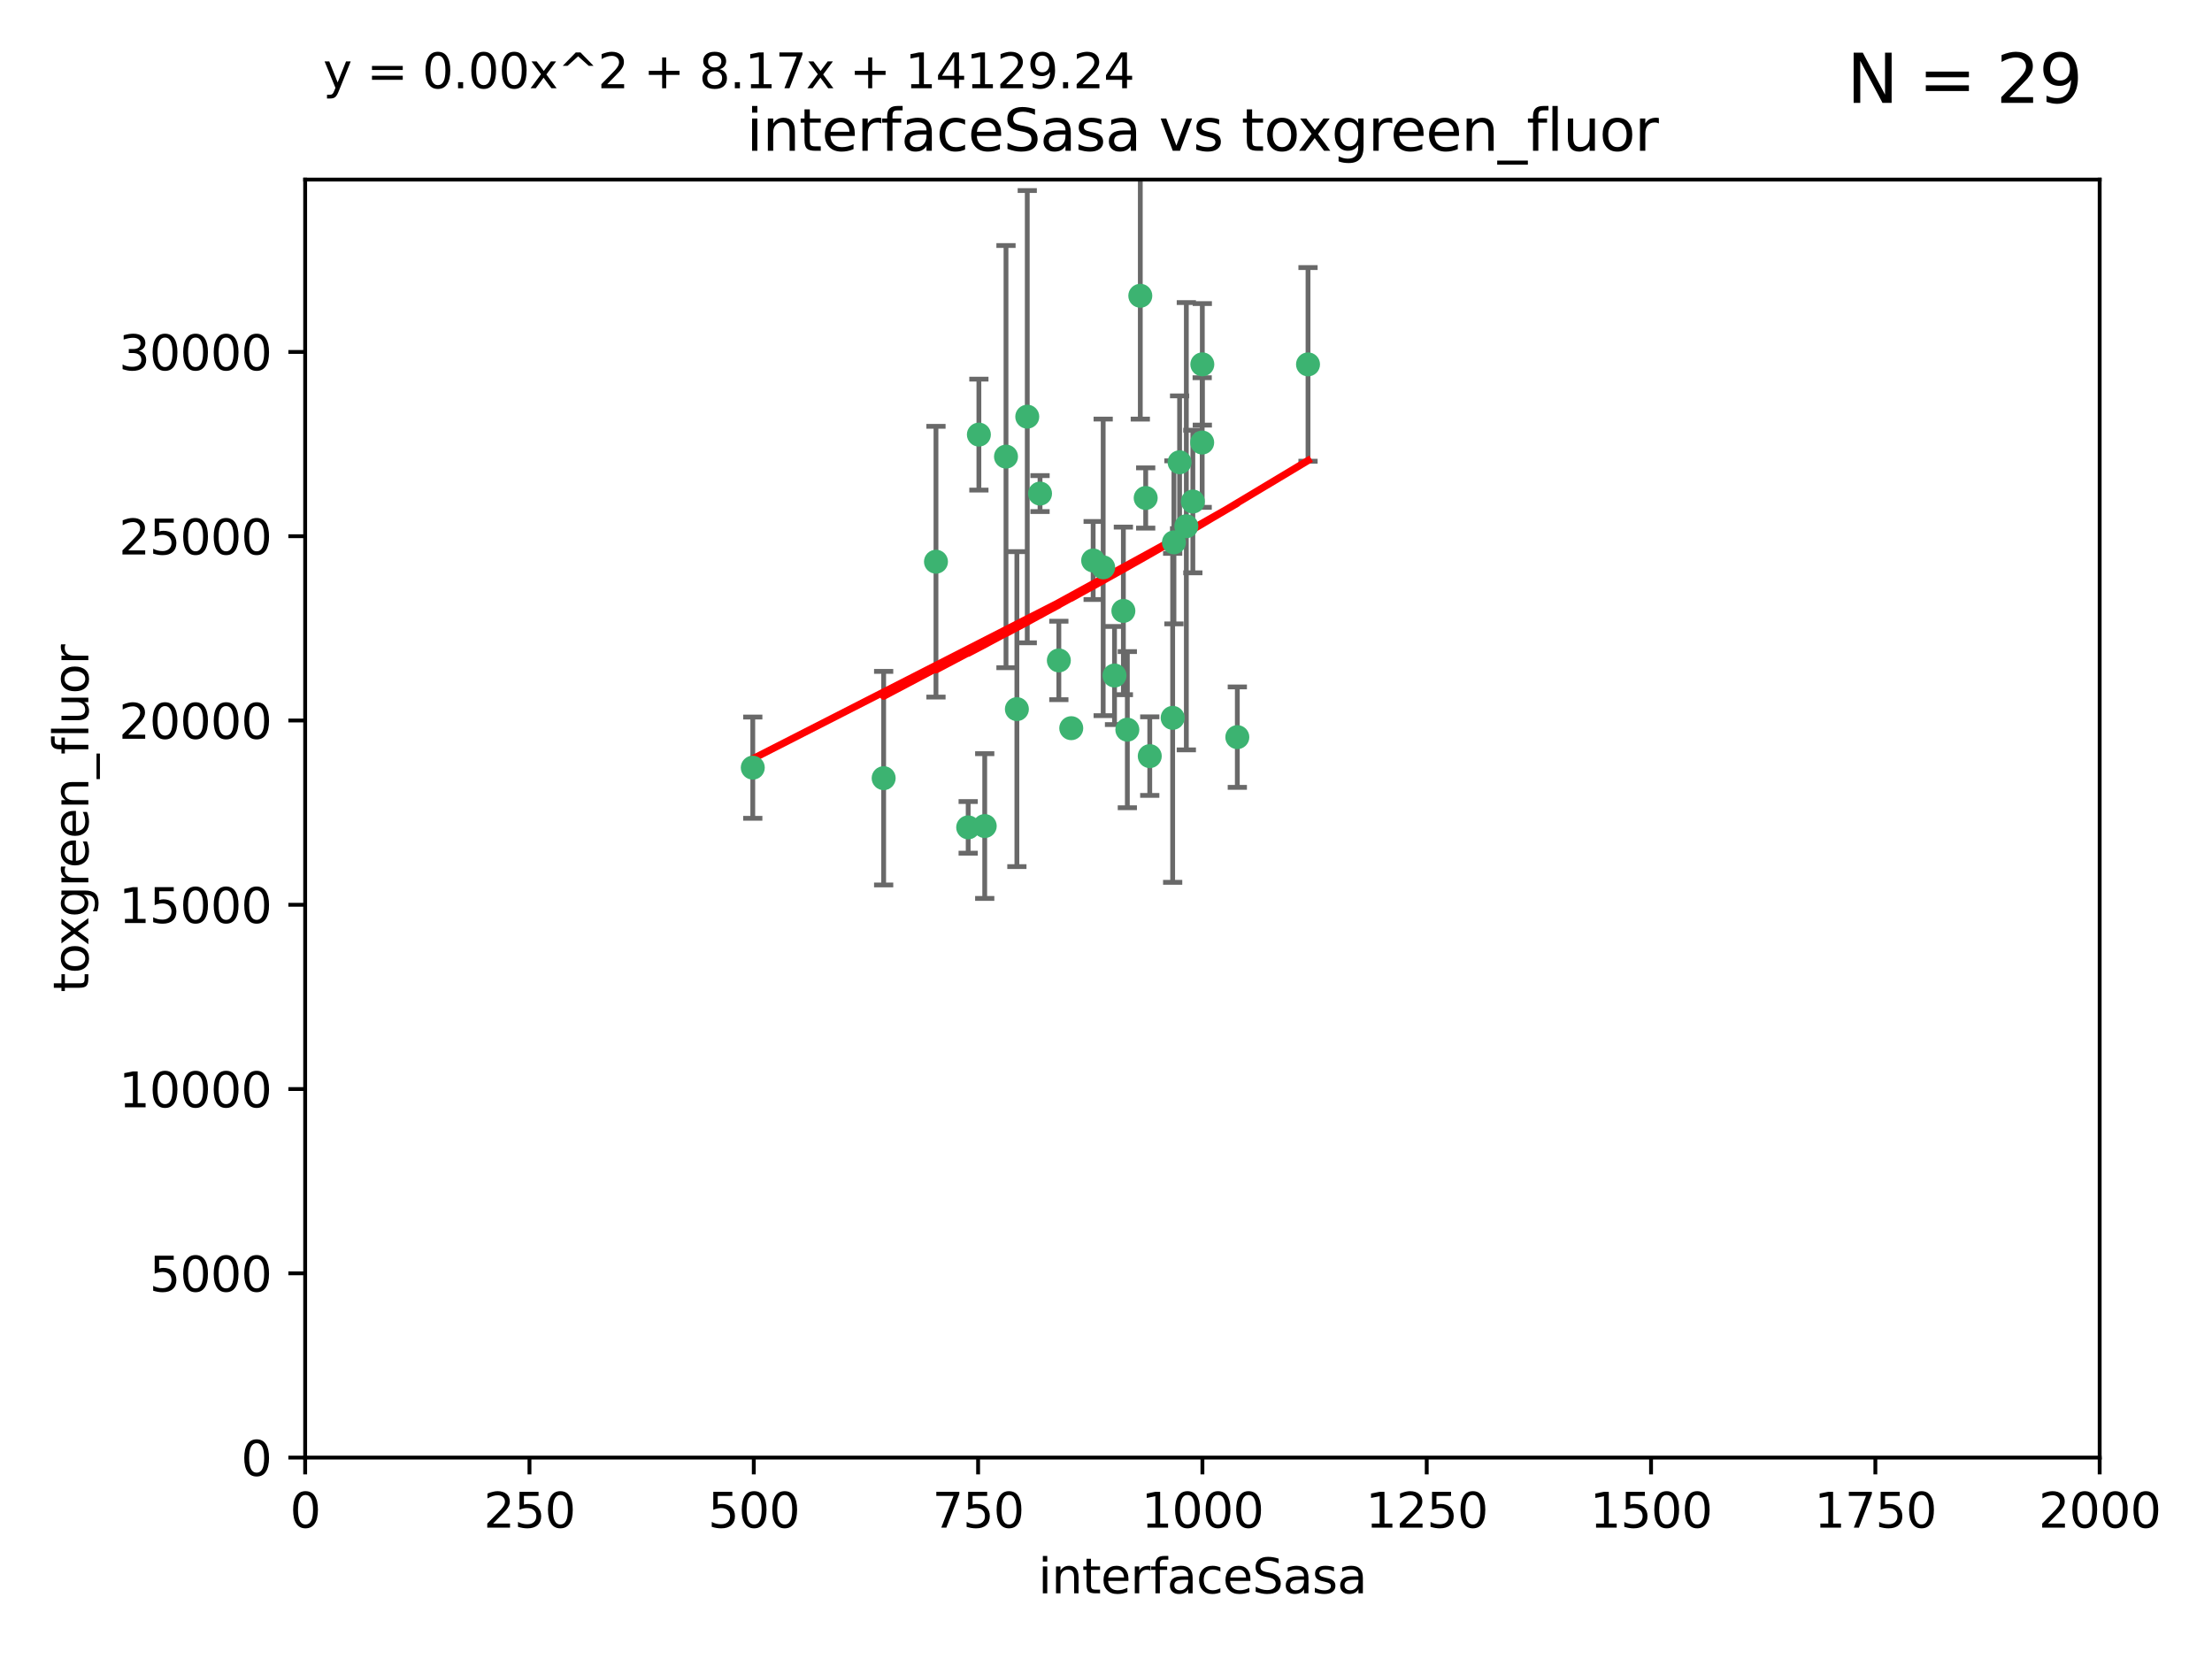 <?xml version="1.0" encoding="utf-8" standalone="no"?>
<!DOCTYPE svg PUBLIC "-//W3C//DTD SVG 1.1//EN"
  "http://www.w3.org/Graphics/SVG/1.1/DTD/svg11.dtd">
<svg xmlns:xlink="http://www.w3.org/1999/xlink" width="460.8pt" height="345.6pt" viewBox="0 0 460.8 345.6" xmlns="http://www.w3.org/2000/svg" version="1.1">
 <defs>
  <style type="text/css">*{stroke-linejoin: round; stroke-linecap: butt}</style>
 </defs>
 <g id="figure_1">
  <g id="patch_1">
   <path d="M 0 345.6 
L 460.8 345.6 
L 460.8 0 
L 0 0 
z
" style="fill: #ffffff"/>
  </g>
  <g id="axes_1">
   <g id="patch_2">
    <path d="M 63.571 303.64 
L 437.4 303.64 
L 437.4 37.411 
L 63.571 37.411 
z
" style="fill: #ffffff"/>
   </g>
   <g id="PathCollection_1">
    <defs>
     <path id="m29cfb5aaf7" d="M 0 1.118 
C 0.297 1.118 0.581 1 0.791 0.791 
C 1 0.581 1.118 0.297 1.118 0 
C 1.118 -0.297 1 -0.581 0.791 -0.791 
C 0.581 -1 0.297 -1.118 0 -1.118 
C -0.297 -1.118 -0.581 -1 -0.791 -0.791 
C -1 -0.581 -1.118 -0.297 -1.118 0 
C -1.118 0.297 -1 0.581 -0.791 0.791 
C -0.581 1 -0.297 1.118 0 1.118 
z
" style="stroke: #3cb371"/>
    </defs>
    <g clip-path="url(#pac69f9736c)">
     <use xlink:href="#m29cfb5aaf7" x="272.484" y="75.908" style="fill: #3cb371; stroke: #3cb371"/>
     <use xlink:href="#m29cfb5aaf7" x="250.437" y="92.187" style="fill: #3cb371; stroke: #3cb371"/>
     <use xlink:href="#m29cfb5aaf7" x="247.136" y="109.622" style="fill: #3cb371; stroke: #3cb371"/>
     <use xlink:href="#m29cfb5aaf7" x="244.553" y="112.982" style="fill: #3cb371; stroke: #3cb371"/>
     <use xlink:href="#m29cfb5aaf7" x="234.02" y="127.26" style="fill: #3cb371; stroke: #3cb371"/>
     <use xlink:href="#m29cfb5aaf7" x="223.161" y="151.693" style="fill: #3cb371; stroke: #3cb371"/>
     <use xlink:href="#m29cfb5aaf7" x="248.491" y="104.476" style="fill: #3cb371; stroke: #3cb371"/>
     <use xlink:href="#m29cfb5aaf7" x="238.669" y="103.738" style="fill: #3cb371; stroke: #3cb371"/>
     <use xlink:href="#m29cfb5aaf7" x="227.725" y="116.762" style="fill: #3cb371; stroke: #3cb371"/>
     <use xlink:href="#m29cfb5aaf7" x="237.546" y="61.614" style="fill: #3cb371; stroke: #3cb371"/>
     <use xlink:href="#m29cfb5aaf7" x="245.731" y="96.299" style="fill: #3cb371; stroke: #3cb371"/>
     <use xlink:href="#m29cfb5aaf7" x="257.757" y="153.559" style="fill: #3cb371; stroke: #3cb371"/>
     <use xlink:href="#m29cfb5aaf7" x="216.658" y="102.821" style="fill: #3cb371; stroke: #3cb371"/>
     <use xlink:href="#m29cfb5aaf7" x="250.465" y="75.9" style="fill: #3cb371; stroke: #3cb371"/>
     <use xlink:href="#m29cfb5aaf7" x="194.981" y="117.014" style="fill: #3cb371; stroke: #3cb371"/>
     <use xlink:href="#m29cfb5aaf7" x="220.577" y="137.58" style="fill: #3cb371; stroke: #3cb371"/>
     <use xlink:href="#m29cfb5aaf7" x="203.92" y="90.534" style="fill: #3cb371; stroke: #3cb371"/>
     <use xlink:href="#m29cfb5aaf7" x="229.813" y="118.19" style="fill: #3cb371; stroke: #3cb371"/>
     <use xlink:href="#m29cfb5aaf7" x="213.998" y="86.8" style="fill: #3cb371; stroke: #3cb371"/>
     <use xlink:href="#m29cfb5aaf7" x="211.835" y="147.723" style="fill: #3cb371; stroke: #3cb371"/>
     <use xlink:href="#m29cfb5aaf7" x="209.568" y="95.121" style="fill: #3cb371; stroke: #3cb371"/>
     <use xlink:href="#m29cfb5aaf7" x="244.288" y="149.542" style="fill: #3cb371; stroke: #3cb371"/>
     <use xlink:href="#m29cfb5aaf7" x="239.516" y="157.513" style="fill: #3cb371; stroke: #3cb371"/>
     <use xlink:href="#m29cfb5aaf7" x="205.136" y="172.082" style="fill: #3cb371; stroke: #3cb371"/>
     <use xlink:href="#m29cfb5aaf7" x="201.69" y="172.356" style="fill: #3cb371; stroke: #3cb371"/>
     <use xlink:href="#m29cfb5aaf7" x="234.846" y="152.004" style="fill: #3cb371; stroke: #3cb371"/>
     <use xlink:href="#m29cfb5aaf7" x="184.082" y="162.105" style="fill: #3cb371; stroke: #3cb371"/>
     <use xlink:href="#m29cfb5aaf7" x="232.174" y="140.722" style="fill: #3cb371; stroke: #3cb371"/>
     <use xlink:href="#m29cfb5aaf7" x="156.817" y="159.917" style="fill: #3cb371; stroke: #3cb371"/>
    </g>
   </g>
   <g id="matplotlib.axis_1">
    <g id="xtick_1">
     <g id="line2d_1">
      <defs>
       <path id="m2cba1b1019" d="M 0 0 
L 0 3.5 
" style="stroke: #000000; stroke-width: 0.8"/>
      </defs>
      <g>
       <use xlink:href="#m2cba1b1019" x="63.571" y="303.64" style="stroke: #000000; stroke-width: 0.8"/>
      </g>
     </g>
     <g id="text_1">
      <!-- 0 -->
      <g transform="translate(60.39 318.238)scale(0.1 -0.1)">
       <defs>
        <path id="DejaVuSans-30" d="M 2034 4250 
Q 1547 4250 1301 3770 
Q 1056 3291 1056 2328 
Q 1056 1369 1301 889 
Q 1547 409 2034 409 
Q 2525 409 2770 889 
Q 3016 1369 3016 2328 
Q 3016 3291 2770 3770 
Q 2525 4250 2034 4250 
z
M 2034 4750 
Q 2819 4750 3233 4129 
Q 3647 3509 3647 2328 
Q 3647 1150 3233 529 
Q 2819 -91 2034 -91 
Q 1250 -91 836 529 
Q 422 1150 422 2328 
Q 422 3509 836 4129 
Q 1250 4750 2034 4750 
z
" transform="scale(0.016)"/>
       </defs>
       <use xlink:href="#DejaVuSans-30"/>
      </g>
     </g>
    </g>
    <g id="xtick_2">
     <g id="line2d_2">
      <g>
       <use xlink:href="#m2cba1b1019" x="110.3" y="303.64" style="stroke: #000000; stroke-width: 0.8"/>
      </g>
     </g>
     <g id="text_2">
      <!-- 250 -->
      <g transform="translate(100.756 318.238)scale(0.1 -0.1)">
       <defs>
        <path id="DejaVuSans-32" d="M 1228 531 
L 3431 531 
L 3431 0 
L 469 0 
L 469 531 
Q 828 903 1448 1529 
Q 2069 2156 2228 2338 
Q 2531 2678 2651 2914 
Q 2772 3150 2772 3378 
Q 2772 3750 2511 3984 
Q 2250 4219 1831 4219 
Q 1534 4219 1204 4116 
Q 875 4013 500 3803 
L 500 4441 
Q 881 4594 1212 4672 
Q 1544 4750 1819 4750 
Q 2544 4750 2975 4387 
Q 3406 4025 3406 3419 
Q 3406 3131 3298 2873 
Q 3191 2616 2906 2266 
Q 2828 2175 2409 1742 
Q 1991 1309 1228 531 
z
" transform="scale(0.016)"/>
        <path id="DejaVuSans-35" d="M 691 4666 
L 3169 4666 
L 3169 4134 
L 1269 4134 
L 1269 2991 
Q 1406 3038 1543 3061 
Q 1681 3084 1819 3084 
Q 2600 3084 3056 2656 
Q 3513 2228 3513 1497 
Q 3513 744 3044 326 
Q 2575 -91 1722 -91 
Q 1428 -91 1123 -41 
Q 819 9 494 109 
L 494 744 
Q 775 591 1075 516 
Q 1375 441 1709 441 
Q 2250 441 2565 725 
Q 2881 1009 2881 1497 
Q 2881 1984 2565 2268 
Q 2250 2553 1709 2553 
Q 1456 2553 1204 2497 
Q 953 2441 691 2322 
L 691 4666 
z
" transform="scale(0.016)"/>
       </defs>
       <use xlink:href="#DejaVuSans-32"/>
       <use xlink:href="#DejaVuSans-35" x="63.623"/>
       <use xlink:href="#DejaVuSans-30" x="127.246"/>
      </g>
     </g>
    </g>
    <g id="xtick_3">
     <g id="line2d_3">
      <g>
       <use xlink:href="#m2cba1b1019" x="157.028" y="303.64" style="stroke: #000000; stroke-width: 0.8"/>
      </g>
     </g>
     <g id="text_3">
      <!-- 500 -->
      <g transform="translate(147.485 318.238)scale(0.1 -0.1)">
       <use xlink:href="#DejaVuSans-35"/>
       <use xlink:href="#DejaVuSans-30" x="63.623"/>
       <use xlink:href="#DejaVuSans-30" x="127.246"/>
      </g>
     </g>
    </g>
    <g id="xtick_4">
     <g id="line2d_4">
      <g>
       <use xlink:href="#m2cba1b1019" x="203.757" y="303.64" style="stroke: #000000; stroke-width: 0.8"/>
      </g>
     </g>
     <g id="text_4">
      <!-- 750 -->
      <g transform="translate(194.213 318.238)scale(0.1 -0.1)">
       <defs>
        <path id="DejaVuSans-37" d="M 525 4666 
L 3525 4666 
L 3525 4397 
L 1831 0 
L 1172 0 
L 2766 4134 
L 525 4134 
L 525 4666 
z
" transform="scale(0.016)"/>
       </defs>
       <use xlink:href="#DejaVuSans-37"/>
       <use xlink:href="#DejaVuSans-35" x="63.623"/>
       <use xlink:href="#DejaVuSans-30" x="127.246"/>
      </g>
     </g>
    </g>
    <g id="xtick_5">
     <g id="line2d_5">
      <g>
       <use xlink:href="#m2cba1b1019" x="250.486" y="303.64" style="stroke: #000000; stroke-width: 0.8"/>
      </g>
     </g>
     <g id="text_5">
      <!-- 1000 -->
      <g transform="translate(237.761 318.238)scale(0.1 -0.1)">
       <defs>
        <path id="DejaVuSans-31" d="M 794 531 
L 1825 531 
L 1825 4091 
L 703 3866 
L 703 4441 
L 1819 4666 
L 2450 4666 
L 2450 531 
L 3481 531 
L 3481 0 
L 794 0 
L 794 531 
z
" transform="scale(0.016)"/>
       </defs>
       <use xlink:href="#DejaVuSans-31"/>
       <use xlink:href="#DejaVuSans-30" x="63.623"/>
       <use xlink:href="#DejaVuSans-30" x="127.246"/>
       <use xlink:href="#DejaVuSans-30" x="190.869"/>
      </g>
     </g>
    </g>
    <g id="xtick_6">
     <g id="line2d_6">
      <g>
       <use xlink:href="#m2cba1b1019" x="297.214" y="303.64" style="stroke: #000000; stroke-width: 0.8"/>
      </g>
     </g>
     <g id="text_6">
      <!-- 1250 -->
      <g transform="translate(284.489 318.238)scale(0.1 -0.1)">
       <use xlink:href="#DejaVuSans-31"/>
       <use xlink:href="#DejaVuSans-32" x="63.623"/>
       <use xlink:href="#DejaVuSans-35" x="127.246"/>
       <use xlink:href="#DejaVuSans-30" x="190.869"/>
      </g>
     </g>
    </g>
    <g id="xtick_7">
     <g id="line2d_7">
      <g>
       <use xlink:href="#m2cba1b1019" x="343.943" y="303.64" style="stroke: #000000; stroke-width: 0.8"/>
      </g>
     </g>
     <g id="text_7">
      <!-- 1500 -->
      <g transform="translate(331.218 318.238)scale(0.1 -0.1)">
       <use xlink:href="#DejaVuSans-31"/>
       <use xlink:href="#DejaVuSans-35" x="63.623"/>
       <use xlink:href="#DejaVuSans-30" x="127.246"/>
       <use xlink:href="#DejaVuSans-30" x="190.869"/>
      </g>
     </g>
    </g>
    <g id="xtick_8">
     <g id="line2d_8">
      <g>
       <use xlink:href="#m2cba1b1019" x="390.671" y="303.64" style="stroke: #000000; stroke-width: 0.8"/>
      </g>
     </g>
     <g id="text_8">
      <!-- 1750 -->
      <g transform="translate(377.946 318.238)scale(0.1 -0.1)">
       <use xlink:href="#DejaVuSans-31"/>
       <use xlink:href="#DejaVuSans-37" x="63.623"/>
       <use xlink:href="#DejaVuSans-35" x="127.246"/>
       <use xlink:href="#DejaVuSans-30" x="190.869"/>
      </g>
     </g>
    </g>
    <g id="xtick_9">
     <g id="line2d_9">
      <g>
       <use xlink:href="#m2cba1b1019" x="437.4" y="303.64" style="stroke: #000000; stroke-width: 0.8"/>
      </g>
     </g>
     <g id="text_9">
      <!-- 2000 -->
      <g transform="translate(424.675 318.238)scale(0.1 -0.1)">
       <use xlink:href="#DejaVuSans-32"/>
       <use xlink:href="#DejaVuSans-30" x="63.623"/>
       <use xlink:href="#DejaVuSans-30" x="127.246"/>
       <use xlink:href="#DejaVuSans-30" x="190.869"/>
      </g>
     </g>
    </g>
    <g id="text_10">
     <!-- interfaceSasa -->
     <g transform="translate(216.279 331.917)scale(0.1 -0.1)">
      <defs>
       <path id="DejaVuSans-69" d="M 603 3500 
L 1178 3500 
L 1178 0 
L 603 0 
L 603 3500 
z
M 603 4863 
L 1178 4863 
L 1178 4134 
L 603 4134 
L 603 4863 
z
" transform="scale(0.016)"/>
       <path id="DejaVuSans-6e" d="M 3513 2113 
L 3513 0 
L 2938 0 
L 2938 2094 
Q 2938 2591 2744 2837 
Q 2550 3084 2163 3084 
Q 1697 3084 1428 2787 
Q 1159 2491 1159 1978 
L 1159 0 
L 581 0 
L 581 3500 
L 1159 3500 
L 1159 2956 
Q 1366 3272 1645 3428 
Q 1925 3584 2291 3584 
Q 2894 3584 3203 3211 
Q 3513 2838 3513 2113 
z
" transform="scale(0.016)"/>
       <path id="DejaVuSans-74" d="M 1172 4494 
L 1172 3500 
L 2356 3500 
L 2356 3053 
L 1172 3053 
L 1172 1153 
Q 1172 725 1289 603 
Q 1406 481 1766 481 
L 2356 481 
L 2356 0 
L 1766 0 
Q 1100 0 847 248 
Q 594 497 594 1153 
L 594 3053 
L 172 3053 
L 172 3500 
L 594 3500 
L 594 4494 
L 1172 4494 
z
" transform="scale(0.016)"/>
       <path id="DejaVuSans-65" d="M 3597 1894 
L 3597 1613 
L 953 1613 
Q 991 1019 1311 708 
Q 1631 397 2203 397 
Q 2534 397 2845 478 
Q 3156 559 3463 722 
L 3463 178 
Q 3153 47 2828 -22 
Q 2503 -91 2169 -91 
Q 1331 -91 842 396 
Q 353 884 353 1716 
Q 353 2575 817 3079 
Q 1281 3584 2069 3584 
Q 2775 3584 3186 3129 
Q 3597 2675 3597 1894 
z
M 3022 2063 
Q 3016 2534 2758 2815 
Q 2500 3097 2075 3097 
Q 1594 3097 1305 2825 
Q 1016 2553 972 2059 
L 3022 2063 
z
" transform="scale(0.016)"/>
       <path id="DejaVuSans-72" d="M 2631 2963 
Q 2534 3019 2420 3045 
Q 2306 3072 2169 3072 
Q 1681 3072 1420 2755 
Q 1159 2438 1159 1844 
L 1159 0 
L 581 0 
L 581 3500 
L 1159 3500 
L 1159 2956 
Q 1341 3275 1631 3429 
Q 1922 3584 2338 3584 
Q 2397 3584 2469 3576 
Q 2541 3569 2628 3553 
L 2631 2963 
z
" transform="scale(0.016)"/>
       <path id="DejaVuSans-66" d="M 2375 4863 
L 2375 4384 
L 1825 4384 
Q 1516 4384 1395 4259 
Q 1275 4134 1275 3809 
L 1275 3500 
L 2222 3500 
L 2222 3053 
L 1275 3053 
L 1275 0 
L 697 0 
L 697 3053 
L 147 3053 
L 147 3500 
L 697 3500 
L 697 3744 
Q 697 4328 969 4595 
Q 1241 4863 1831 4863 
L 2375 4863 
z
" transform="scale(0.016)"/>
       <path id="DejaVuSans-61" d="M 2194 1759 
Q 1497 1759 1228 1600 
Q 959 1441 959 1056 
Q 959 750 1161 570 
Q 1363 391 1709 391 
Q 2188 391 2477 730 
Q 2766 1069 2766 1631 
L 2766 1759 
L 2194 1759 
z
M 3341 1997 
L 3341 0 
L 2766 0 
L 2766 531 
Q 2569 213 2275 61 
Q 1981 -91 1556 -91 
Q 1019 -91 701 211 
Q 384 513 384 1019 
Q 384 1609 779 1909 
Q 1175 2209 1959 2209 
L 2766 2209 
L 2766 2266 
Q 2766 2663 2505 2880 
Q 2244 3097 1772 3097 
Q 1472 3097 1187 3025 
Q 903 2953 641 2809 
L 641 3341 
Q 956 3463 1253 3523 
Q 1550 3584 1831 3584 
Q 2591 3584 2966 3190 
Q 3341 2797 3341 1997 
z
" transform="scale(0.016)"/>
       <path id="DejaVuSans-63" d="M 3122 3366 
L 3122 2828 
Q 2878 2963 2633 3030 
Q 2388 3097 2138 3097 
Q 1578 3097 1268 2742 
Q 959 2388 959 1747 
Q 959 1106 1268 751 
Q 1578 397 2138 397 
Q 2388 397 2633 464 
Q 2878 531 3122 666 
L 3122 134 
Q 2881 22 2623 -34 
Q 2366 -91 2075 -91 
Q 1284 -91 818 406 
Q 353 903 353 1747 
Q 353 2603 823 3093 
Q 1294 3584 2113 3584 
Q 2378 3584 2631 3529 
Q 2884 3475 3122 3366 
z
" transform="scale(0.016)"/>
       <path id="DejaVuSans-53" d="M 3425 4513 
L 3425 3897 
Q 3066 4069 2747 4153 
Q 2428 4238 2131 4238 
Q 1616 4238 1336 4038 
Q 1056 3838 1056 3469 
Q 1056 3159 1242 3001 
Q 1428 2844 1947 2747 
L 2328 2669 
Q 3034 2534 3370 2195 
Q 3706 1856 3706 1288 
Q 3706 609 3251 259 
Q 2797 -91 1919 -91 
Q 1588 -91 1214 -16 
Q 841 59 441 206 
L 441 856 
Q 825 641 1194 531 
Q 1563 422 1919 422 
Q 2459 422 2753 634 
Q 3047 847 3047 1241 
Q 3047 1584 2836 1778 
Q 2625 1972 2144 2069 
L 1759 2144 
Q 1053 2284 737 2584 
Q 422 2884 422 3419 
Q 422 4038 858 4394 
Q 1294 4750 2059 4750 
Q 2388 4750 2728 4690 
Q 3069 4631 3425 4513 
z
" transform="scale(0.016)"/>
       <path id="DejaVuSans-73" d="M 2834 3397 
L 2834 2853 
Q 2591 2978 2328 3040 
Q 2066 3103 1784 3103 
Q 1356 3103 1142 2972 
Q 928 2841 928 2578 
Q 928 2378 1081 2264 
Q 1234 2150 1697 2047 
L 1894 2003 
Q 2506 1872 2764 1633 
Q 3022 1394 3022 966 
Q 3022 478 2636 193 
Q 2250 -91 1575 -91 
Q 1294 -91 989 -36 
Q 684 19 347 128 
L 347 722 
Q 666 556 975 473 
Q 1284 391 1588 391 
Q 1994 391 2212 530 
Q 2431 669 2431 922 
Q 2431 1156 2273 1281 
Q 2116 1406 1581 1522 
L 1381 1569 
Q 847 1681 609 1914 
Q 372 2147 372 2553 
Q 372 3047 722 3315 
Q 1072 3584 1716 3584 
Q 2034 3584 2315 3537 
Q 2597 3491 2834 3397 
z
" transform="scale(0.016)"/>
      </defs>
      <use xlink:href="#DejaVuSans-69"/>
      <use xlink:href="#DejaVuSans-6e" x="27.783"/>
      <use xlink:href="#DejaVuSans-74" x="91.162"/>
      <use xlink:href="#DejaVuSans-65" x="130.371"/>
      <use xlink:href="#DejaVuSans-72" x="191.895"/>
      <use xlink:href="#DejaVuSans-66" x="233.008"/>
      <use xlink:href="#DejaVuSans-61" x="268.213"/>
      <use xlink:href="#DejaVuSans-63" x="329.492"/>
      <use xlink:href="#DejaVuSans-65" x="384.473"/>
      <use xlink:href="#DejaVuSans-53" x="445.996"/>
      <use xlink:href="#DejaVuSans-61" x="509.473"/>
      <use xlink:href="#DejaVuSans-73" x="570.752"/>
      <use xlink:href="#DejaVuSans-61" x="622.852"/>
     </g>
    </g>
   </g>
   <g id="matplotlib.axis_2">
    <g id="ytick_1">
     <g id="line2d_10">
      <defs>
       <path id="m940c6dd2ff" d="M 0 0 
L -3.5 0 
" style="stroke: #000000; stroke-width: 0.8"/>
      </defs>
      <g>
       <use xlink:href="#m940c6dd2ff" x="63.571" y="303.64" style="stroke: #000000; stroke-width: 0.8"/>
      </g>
     </g>
     <g id="text_11">
      <!-- 0 -->
      <g transform="translate(50.209 307.439)scale(0.1 -0.1)">
       <use xlink:href="#DejaVuSans-30"/>
      </g>
     </g>
    </g>
    <g id="ytick_2">
     <g id="line2d_11">
      <g>
       <use xlink:href="#m940c6dd2ff" x="63.571" y="265.253" style="stroke: #000000; stroke-width: 0.8"/>
      </g>
     </g>
     <g id="text_12">
      <!-- 5000 -->
      <g transform="translate(31.121 269.052)scale(0.1 -0.1)">
       <use xlink:href="#DejaVuSans-35"/>
       <use xlink:href="#DejaVuSans-30" x="63.623"/>
       <use xlink:href="#DejaVuSans-30" x="127.246"/>
       <use xlink:href="#DejaVuSans-30" x="190.869"/>
      </g>
     </g>
    </g>
    <g id="ytick_3">
     <g id="line2d_12">
      <g>
       <use xlink:href="#m940c6dd2ff" x="63.571" y="226.866" style="stroke: #000000; stroke-width: 0.8"/>
      </g>
     </g>
     <g id="text_13">
      <!-- 10000 -->
      <g transform="translate(24.759 230.665)scale(0.1 -0.1)">
       <use xlink:href="#DejaVuSans-31"/>
       <use xlink:href="#DejaVuSans-30" x="63.623"/>
       <use xlink:href="#DejaVuSans-30" x="127.246"/>
       <use xlink:href="#DejaVuSans-30" x="190.869"/>
       <use xlink:href="#DejaVuSans-30" x="254.492"/>
      </g>
     </g>
    </g>
    <g id="ytick_4">
     <g id="line2d_13">
      <g>
       <use xlink:href="#m940c6dd2ff" x="63.571" y="188.479" style="stroke: #000000; stroke-width: 0.8"/>
      </g>
     </g>
     <g id="text_14">
      <!-- 15000 -->
      <g transform="translate(24.759 192.278)scale(0.1 -0.1)">
       <use xlink:href="#DejaVuSans-31"/>
       <use xlink:href="#DejaVuSans-35" x="63.623"/>
       <use xlink:href="#DejaVuSans-30" x="127.246"/>
       <use xlink:href="#DejaVuSans-30" x="190.869"/>
       <use xlink:href="#DejaVuSans-30" x="254.492"/>
      </g>
     </g>
    </g>
    <g id="ytick_5">
     <g id="line2d_14">
      <g>
       <use xlink:href="#m940c6dd2ff" x="63.571" y="150.092" style="stroke: #000000; stroke-width: 0.8"/>
      </g>
     </g>
     <g id="text_15">
      <!-- 20000 -->
      <g transform="translate(24.759 153.891)scale(0.1 -0.1)">
       <use xlink:href="#DejaVuSans-32"/>
       <use xlink:href="#DejaVuSans-30" x="63.623"/>
       <use xlink:href="#DejaVuSans-30" x="127.246"/>
       <use xlink:href="#DejaVuSans-30" x="190.869"/>
       <use xlink:href="#DejaVuSans-30" x="254.492"/>
      </g>
     </g>
    </g>
    <g id="ytick_6">
     <g id="line2d_15">
      <g>
       <use xlink:href="#m940c6dd2ff" x="63.571" y="111.705" style="stroke: #000000; stroke-width: 0.8"/>
      </g>
     </g>
     <g id="text_16">
      <!-- 25000 -->
      <g transform="translate(24.759 115.504)scale(0.1 -0.1)">
       <use xlink:href="#DejaVuSans-32"/>
       <use xlink:href="#DejaVuSans-35" x="63.623"/>
       <use xlink:href="#DejaVuSans-30" x="127.246"/>
       <use xlink:href="#DejaVuSans-30" x="190.869"/>
       <use xlink:href="#DejaVuSans-30" x="254.492"/>
      </g>
     </g>
    </g>
    <g id="ytick_7">
     <g id="line2d_16">
      <g>
       <use xlink:href="#m940c6dd2ff" x="63.571" y="73.317" style="stroke: #000000; stroke-width: 0.8"/>
      </g>
     </g>
     <g id="text_17">
      <!-- 30000 -->
      <g transform="translate(24.759 77.117)scale(0.1 -0.1)">
       <defs>
        <path id="DejaVuSans-33" d="M 2597 2516 
Q 3050 2419 3304 2112 
Q 3559 1806 3559 1356 
Q 3559 666 3084 287 
Q 2609 -91 1734 -91 
Q 1441 -91 1130 -33 
Q 819 25 488 141 
L 488 750 
Q 750 597 1062 519 
Q 1375 441 1716 441 
Q 2309 441 2620 675 
Q 2931 909 2931 1356 
Q 2931 1769 2642 2001 
Q 2353 2234 1838 2234 
L 1294 2234 
L 1294 2753 
L 1863 2753 
Q 2328 2753 2575 2939 
Q 2822 3125 2822 3475 
Q 2822 3834 2567 4026 
Q 2313 4219 1838 4219 
Q 1578 4219 1281 4162 
Q 984 4106 628 3988 
L 628 4550 
Q 988 4650 1302 4700 
Q 1616 4750 1894 4750 
Q 2613 4750 3031 4423 
Q 3450 4097 3450 3541 
Q 3450 3153 3228 2886 
Q 3006 2619 2597 2516 
z
" transform="scale(0.016)"/>
       </defs>
       <use xlink:href="#DejaVuSans-33"/>
       <use xlink:href="#DejaVuSans-30" x="63.623"/>
       <use xlink:href="#DejaVuSans-30" x="127.246"/>
       <use xlink:href="#DejaVuSans-30" x="190.869"/>
       <use xlink:href="#DejaVuSans-30" x="254.492"/>
      </g>
     </g>
    </g>
    <g id="text_18">
     <!-- toxgreen_fluor -->
     <g transform="translate(18.401 206.72)rotate(-90)scale(0.1 -0.1)">
      <defs>
       <path id="DejaVuSans-6f" d="M 1959 3097 
Q 1497 3097 1228 2736 
Q 959 2375 959 1747 
Q 959 1119 1226 758 
Q 1494 397 1959 397 
Q 2419 397 2687 759 
Q 2956 1122 2956 1747 
Q 2956 2369 2687 2733 
Q 2419 3097 1959 3097 
z
M 1959 3584 
Q 2709 3584 3137 3096 
Q 3566 2609 3566 1747 
Q 3566 888 3137 398 
Q 2709 -91 1959 -91 
Q 1206 -91 779 398 
Q 353 888 353 1747 
Q 353 2609 779 3096 
Q 1206 3584 1959 3584 
z
" transform="scale(0.016)"/>
       <path id="DejaVuSans-78" d="M 3513 3500 
L 2247 1797 
L 3578 0 
L 2900 0 
L 1881 1375 
L 863 0 
L 184 0 
L 1544 1831 
L 300 3500 
L 978 3500 
L 1906 2253 
L 2834 3500 
L 3513 3500 
z
" transform="scale(0.016)"/>
       <path id="DejaVuSans-67" d="M 2906 1791 
Q 2906 2416 2648 2759 
Q 2391 3103 1925 3103 
Q 1463 3103 1205 2759 
Q 947 2416 947 1791 
Q 947 1169 1205 825 
Q 1463 481 1925 481 
Q 2391 481 2648 825 
Q 2906 1169 2906 1791 
z
M 3481 434 
Q 3481 -459 3084 -895 
Q 2688 -1331 1869 -1331 
Q 1566 -1331 1297 -1286 
Q 1028 -1241 775 -1147 
L 775 -588 
Q 1028 -725 1275 -790 
Q 1522 -856 1778 -856 
Q 2344 -856 2625 -561 
Q 2906 -266 2906 331 
L 2906 616 
Q 2728 306 2450 153 
Q 2172 0 1784 0 
Q 1141 0 747 490 
Q 353 981 353 1791 
Q 353 2603 747 3093 
Q 1141 3584 1784 3584 
Q 2172 3584 2450 3431 
Q 2728 3278 2906 2969 
L 2906 3500 
L 3481 3500 
L 3481 434 
z
" transform="scale(0.016)"/>
       <path id="DejaVuSans-5f" d="M 3263 -1063 
L 3263 -1509 
L -63 -1509 
L -63 -1063 
L 3263 -1063 
z
" transform="scale(0.016)"/>
       <path id="DejaVuSans-6c" d="M 603 4863 
L 1178 4863 
L 1178 0 
L 603 0 
L 603 4863 
z
" transform="scale(0.016)"/>
       <path id="DejaVuSans-75" d="M 544 1381 
L 544 3500 
L 1119 3500 
L 1119 1403 
Q 1119 906 1312 657 
Q 1506 409 1894 409 
Q 2359 409 2629 706 
Q 2900 1003 2900 1516 
L 2900 3500 
L 3475 3500 
L 3475 0 
L 2900 0 
L 2900 538 
Q 2691 219 2414 64 
Q 2138 -91 1772 -91 
Q 1169 -91 856 284 
Q 544 659 544 1381 
z
M 1991 3584 
L 1991 3584 
z
" transform="scale(0.016)"/>
      </defs>
      <use xlink:href="#DejaVuSans-74"/>
      <use xlink:href="#DejaVuSans-6f" x="39.209"/>
      <use xlink:href="#DejaVuSans-78" x="97.266"/>
      <use xlink:href="#DejaVuSans-67" x="156.445"/>
      <use xlink:href="#DejaVuSans-72" x="219.922"/>
      <use xlink:href="#DejaVuSans-65" x="258.785"/>
      <use xlink:href="#DejaVuSans-65" x="320.309"/>
      <use xlink:href="#DejaVuSans-6e" x="381.832"/>
      <use xlink:href="#DejaVuSans-5f" x="445.211"/>
      <use xlink:href="#DejaVuSans-66" x="495.211"/>
      <use xlink:href="#DejaVuSans-6c" x="530.416"/>
      <use xlink:href="#DejaVuSans-75" x="558.199"/>
      <use xlink:href="#DejaVuSans-6f" x="621.578"/>
      <use xlink:href="#DejaVuSans-72" x="682.76"/>
     </g>
    </g>
   </g>
   <g id="LineCollection_1">
    <path d="M 272.484 96.079 
L 272.484 55.738 
" clip-path="url(#pac69f9736c)" style="fill: none; stroke: #696969"/>
    <path d="M 250.437 105.69 
L 250.437 78.685 
" clip-path="url(#pac69f9736c)" style="fill: none; stroke: #696969"/>
    <path d="M 247.136 156.211 
L 247.136 63.032 
" clip-path="url(#pac69f9736c)" style="fill: none; stroke: #696969"/>
    <path d="M 244.553 129.961 
L 244.553 96.004 
" clip-path="url(#pac69f9736c)" style="fill: none; stroke: #696969"/>
    <path d="M 234.02 144.714 
L 234.02 109.807 
" clip-path="url(#pac69f9736c)" style="fill: none; stroke: #696969"/>
    <path d="M 223.161 152.217 
L 223.161 151.168 
" clip-path="url(#pac69f9736c)" style="fill: none; stroke: #696969"/>
    <path d="M 248.491 119.328 
L 248.491 89.623 
" clip-path="url(#pac69f9736c)" style="fill: none; stroke: #696969"/>
    <path d="M 238.669 110.014 
L 238.669 97.461 
" clip-path="url(#pac69f9736c)" style="fill: none; stroke: #696969"/>
    <path d="M 227.725 124.89 
L 227.725 108.635 
" clip-path="url(#pac69f9736c)" style="fill: none; stroke: #696969"/>
    <path d="M 237.546 87.306 
L 237.546 35.922 
" clip-path="url(#pac69f9736c)" style="fill: none; stroke: #696969"/>
    <path d="M 245.731 110.125 
L 245.731 82.473 
" clip-path="url(#pac69f9736c)" style="fill: none; stroke: #696969"/>
    <path d="M 257.757 164.019 
L 257.757 143.098 
" clip-path="url(#pac69f9736c)" style="fill: none; stroke: #696969"/>
    <path d="M 216.658 106.565 
L 216.658 99.077 
" clip-path="url(#pac69f9736c)" style="fill: none; stroke: #696969"/>
    <path d="M 250.465 88.56 
L 250.465 63.241 
" clip-path="url(#pac69f9736c)" style="fill: none; stroke: #696969"/>
    <path d="M 194.981 145.217 
L 194.981 88.811 
" clip-path="url(#pac69f9736c)" style="fill: none; stroke: #696969"/>
    <path d="M 220.577 145.75 
L 220.577 129.411 
" clip-path="url(#pac69f9736c)" style="fill: none; stroke: #696969"/>
    <path d="M 203.92 102.091 
L 203.92 78.978 
" clip-path="url(#pac69f9736c)" style="fill: none; stroke: #696969"/>
    <path d="M 229.813 149.083 
L 229.813 87.298 
" clip-path="url(#pac69f9736c)" style="fill: none; stroke: #696969"/>
    <path d="M 213.998 133.906 
L 213.998 39.694 
" clip-path="url(#pac69f9736c)" style="fill: none; stroke: #696969"/>
    <path d="M 211.835 180.527 
L 211.835 114.919 
" clip-path="url(#pac69f9736c)" style="fill: none; stroke: #696969"/>
    <path d="M 209.568 139.091 
L 209.568 51.151 
" clip-path="url(#pac69f9736c)" style="fill: none; stroke: #696969"/>
    <path d="M 244.288 183.804 
L 244.288 115.28 
" clip-path="url(#pac69f9736c)" style="fill: none; stroke: #696969"/>
    <path d="M 239.516 165.694 
L 239.516 149.332 
" clip-path="url(#pac69f9736c)" style="fill: none; stroke: #696969"/>
    <path d="M 205.136 187.16 
L 205.136 157.004 
" clip-path="url(#pac69f9736c)" style="fill: none; stroke: #696969"/>
    <path d="M 201.69 177.734 
L 201.69 166.978 
" clip-path="url(#pac69f9736c)" style="fill: none; stroke: #696969"/>
    <path d="M 234.846 168.265 
L 234.846 135.742 
" clip-path="url(#pac69f9736c)" style="fill: none; stroke: #696969"/>
    <path d="M 184.082 184.351 
L 184.082 139.86 
" clip-path="url(#pac69f9736c)" style="fill: none; stroke: #696969"/>
    <path d="M 232.174 150.938 
L 232.174 130.506 
" clip-path="url(#pac69f9736c)" style="fill: none; stroke: #696969"/>
    <path d="M 156.817 170.463 
L 156.817 149.371 
" clip-path="url(#pac69f9736c)" style="fill: none; stroke: #696969"/>
   </g>
   <g id="line2d_17">
    <defs>
     <path id="m8570ca09d6" d="M 2 0 
L -2 -0 
" style="stroke: #696969"/>
    </defs>
    <g clip-path="url(#pac69f9736c)">
     <use xlink:href="#m8570ca09d6" x="272.484" y="96.079" style="fill: #696969; stroke: #696969"/>
     <use xlink:href="#m8570ca09d6" x="250.437" y="105.69" style="fill: #696969; stroke: #696969"/>
     <use xlink:href="#m8570ca09d6" x="247.136" y="156.211" style="fill: #696969; stroke: #696969"/>
     <use xlink:href="#m8570ca09d6" x="244.553" y="129.961" style="fill: #696969; stroke: #696969"/>
     <use xlink:href="#m8570ca09d6" x="234.02" y="144.714" style="fill: #696969; stroke: #696969"/>
     <use xlink:href="#m8570ca09d6" x="223.161" y="152.217" style="fill: #696969; stroke: #696969"/>
     <use xlink:href="#m8570ca09d6" x="248.491" y="119.328" style="fill: #696969; stroke: #696969"/>
     <use xlink:href="#m8570ca09d6" x="238.669" y="110.014" style="fill: #696969; stroke: #696969"/>
     <use xlink:href="#m8570ca09d6" x="227.725" y="124.89" style="fill: #696969; stroke: #696969"/>
     <use xlink:href="#m8570ca09d6" x="237.546" y="87.306" style="fill: #696969; stroke: #696969"/>
     <use xlink:href="#m8570ca09d6" x="245.731" y="110.125" style="fill: #696969; stroke: #696969"/>
     <use xlink:href="#m8570ca09d6" x="257.757" y="164.019" style="fill: #696969; stroke: #696969"/>
     <use xlink:href="#m8570ca09d6" x="216.658" y="106.565" style="fill: #696969; stroke: #696969"/>
     <use xlink:href="#m8570ca09d6" x="250.465" y="88.56" style="fill: #696969; stroke: #696969"/>
     <use xlink:href="#m8570ca09d6" x="194.981" y="145.217" style="fill: #696969; stroke: #696969"/>
     <use xlink:href="#m8570ca09d6" x="220.577" y="145.75" style="fill: #696969; stroke: #696969"/>
     <use xlink:href="#m8570ca09d6" x="203.92" y="102.091" style="fill: #696969; stroke: #696969"/>
     <use xlink:href="#m8570ca09d6" x="229.813" y="149.083" style="fill: #696969; stroke: #696969"/>
     <use xlink:href="#m8570ca09d6" x="213.998" y="133.906" style="fill: #696969; stroke: #696969"/>
     <use xlink:href="#m8570ca09d6" x="211.835" y="180.527" style="fill: #696969; stroke: #696969"/>
     <use xlink:href="#m8570ca09d6" x="209.568" y="139.091" style="fill: #696969; stroke: #696969"/>
     <use xlink:href="#m8570ca09d6" x="244.288" y="183.804" style="fill: #696969; stroke: #696969"/>
     <use xlink:href="#m8570ca09d6" x="239.516" y="165.694" style="fill: #696969; stroke: #696969"/>
     <use xlink:href="#m8570ca09d6" x="205.136" y="187.16" style="fill: #696969; stroke: #696969"/>
     <use xlink:href="#m8570ca09d6" x="201.69" y="177.734" style="fill: #696969; stroke: #696969"/>
     <use xlink:href="#m8570ca09d6" x="234.846" y="168.265" style="fill: #696969; stroke: #696969"/>
     <use xlink:href="#m8570ca09d6" x="184.082" y="184.351" style="fill: #696969; stroke: #696969"/>
     <use xlink:href="#m8570ca09d6" x="232.174" y="150.938" style="fill: #696969; stroke: #696969"/>
     <use xlink:href="#m8570ca09d6" x="156.817" y="170.463" style="fill: #696969; stroke: #696969"/>
    </g>
   </g>
   <g id="line2d_18">
    <g clip-path="url(#pac69f9736c)">
     <use xlink:href="#m8570ca09d6" x="272.484" y="55.738" style="fill: #696969; stroke: #696969"/>
     <use xlink:href="#m8570ca09d6" x="250.437" y="78.685" style="fill: #696969; stroke: #696969"/>
     <use xlink:href="#m8570ca09d6" x="247.136" y="63.032" style="fill: #696969; stroke: #696969"/>
     <use xlink:href="#m8570ca09d6" x="244.553" y="96.004" style="fill: #696969; stroke: #696969"/>
     <use xlink:href="#m8570ca09d6" x="234.02" y="109.807" style="fill: #696969; stroke: #696969"/>
     <use xlink:href="#m8570ca09d6" x="223.161" y="151.168" style="fill: #696969; stroke: #696969"/>
     <use xlink:href="#m8570ca09d6" x="248.491" y="89.623" style="fill: #696969; stroke: #696969"/>
     <use xlink:href="#m8570ca09d6" x="238.669" y="97.461" style="fill: #696969; stroke: #696969"/>
     <use xlink:href="#m8570ca09d6" x="227.725" y="108.635" style="fill: #696969; stroke: #696969"/>
     <use xlink:href="#m8570ca09d6" x="237.546" y="35.922" style="fill: #696969; stroke: #696969"/>
     <use xlink:href="#m8570ca09d6" x="245.731" y="82.473" style="fill: #696969; stroke: #696969"/>
     <use xlink:href="#m8570ca09d6" x="257.757" y="143.098" style="fill: #696969; stroke: #696969"/>
     <use xlink:href="#m8570ca09d6" x="216.658" y="99.077" style="fill: #696969; stroke: #696969"/>
     <use xlink:href="#m8570ca09d6" x="250.465" y="63.241" style="fill: #696969; stroke: #696969"/>
     <use xlink:href="#m8570ca09d6" x="194.981" y="88.811" style="fill: #696969; stroke: #696969"/>
     <use xlink:href="#m8570ca09d6" x="220.577" y="129.411" style="fill: #696969; stroke: #696969"/>
     <use xlink:href="#m8570ca09d6" x="203.92" y="78.978" style="fill: #696969; stroke: #696969"/>
     <use xlink:href="#m8570ca09d6" x="229.813" y="87.298" style="fill: #696969; stroke: #696969"/>
     <use xlink:href="#m8570ca09d6" x="213.998" y="39.694" style="fill: #696969; stroke: #696969"/>
     <use xlink:href="#m8570ca09d6" x="211.835" y="114.919" style="fill: #696969; stroke: #696969"/>
     <use xlink:href="#m8570ca09d6" x="209.568" y="51.151" style="fill: #696969; stroke: #696969"/>
     <use xlink:href="#m8570ca09d6" x="244.288" y="115.28" style="fill: #696969; stroke: #696969"/>
     <use xlink:href="#m8570ca09d6" x="239.516" y="149.332" style="fill: #696969; stroke: #696969"/>
     <use xlink:href="#m8570ca09d6" x="205.136" y="157.004" style="fill: #696969; stroke: #696969"/>
     <use xlink:href="#m8570ca09d6" x="201.69" y="166.978" style="fill: #696969; stroke: #696969"/>
     <use xlink:href="#m8570ca09d6" x="234.846" y="135.742" style="fill: #696969; stroke: #696969"/>
     <use xlink:href="#m8570ca09d6" x="184.082" y="139.86" style="fill: #696969; stroke: #696969"/>
     <use xlink:href="#m8570ca09d6" x="232.174" y="130.506" style="fill: #696969; stroke: #696969"/>
     <use xlink:href="#m8570ca09d6" x="156.817" y="149.371" style="fill: #696969; stroke: #696969"/>
    </g>
   </g>
   <g id="line2d_19">
    <path d="M 272.484 95.934 
L 250.437 109.156 
L 247.136 111.08 
L 244.553 112.575 
L 234.02 118.58 
L 223.161 124.617 
L 248.491 110.292 
L 238.669 115.948 
L 227.725 122.099 
L 237.546 116.587 
L 245.731 111.895 
L 257.757 104.838 
L 216.658 128.156 
L 250.465 109.14 
L 194.981 139.546 
L 220.577 126.029 
L 203.92 134.925 
L 229.813 120.938 
L 213.998 129.587 
L 211.835 130.744 
L 209.568 131.95 
L 244.288 112.728 
L 239.516 115.466 
L 205.136 134.288 
L 201.69 136.088 
L 234.846 118.115 
L 184.082 145.035 
L 232.174 119.618 
L 156.817 158.074 
" clip-path="url(#pac69f9736c)" style="fill: none; stroke: #ff0000; stroke-width: 1.5; stroke-linecap: square"/>
   </g>
   <g id="line2d_20">
    <defs>
     <path id="m68e1db3f8c" d="M 0 2 
C 0.53 2 1.039 1.789 1.414 1.414 
C 1.789 1.039 2 0.53 2 0 
C 2 -0.53 1.789 -1.039 1.414 -1.414 
C 1.039 -1.789 0.53 -2 0 -2 
C -0.53 -2 -1.039 -1.789 -1.414 -1.414 
C -1.789 -1.039 -2 -0.53 -2 0 
C -2 0.53 -1.789 1.039 -1.414 1.414 
C -1.039 1.789 -0.53 2 0 2 
z
" style="stroke: #3cb371"/>
    </defs>
    <g clip-path="url(#pac69f9736c)">
     <use xlink:href="#m68e1db3f8c" x="272.484" y="75.908" style="fill: #3cb371; stroke: #3cb371"/>
     <use xlink:href="#m68e1db3f8c" x="250.437" y="92.187" style="fill: #3cb371; stroke: #3cb371"/>
     <use xlink:href="#m68e1db3f8c" x="247.136" y="109.622" style="fill: #3cb371; stroke: #3cb371"/>
     <use xlink:href="#m68e1db3f8c" x="244.553" y="112.982" style="fill: #3cb371; stroke: #3cb371"/>
     <use xlink:href="#m68e1db3f8c" x="234.02" y="127.26" style="fill: #3cb371; stroke: #3cb371"/>
     <use xlink:href="#m68e1db3f8c" x="223.161" y="151.693" style="fill: #3cb371; stroke: #3cb371"/>
     <use xlink:href="#m68e1db3f8c" x="248.491" y="104.476" style="fill: #3cb371; stroke: #3cb371"/>
     <use xlink:href="#m68e1db3f8c" x="238.669" y="103.738" style="fill: #3cb371; stroke: #3cb371"/>
     <use xlink:href="#m68e1db3f8c" x="227.725" y="116.762" style="fill: #3cb371; stroke: #3cb371"/>
     <use xlink:href="#m68e1db3f8c" x="237.546" y="61.614" style="fill: #3cb371; stroke: #3cb371"/>
     <use xlink:href="#m68e1db3f8c" x="245.731" y="96.299" style="fill: #3cb371; stroke: #3cb371"/>
     <use xlink:href="#m68e1db3f8c" x="257.757" y="153.559" style="fill: #3cb371; stroke: #3cb371"/>
     <use xlink:href="#m68e1db3f8c" x="216.658" y="102.821" style="fill: #3cb371; stroke: #3cb371"/>
     <use xlink:href="#m68e1db3f8c" x="250.465" y="75.9" style="fill: #3cb371; stroke: #3cb371"/>
     <use xlink:href="#m68e1db3f8c" x="194.981" y="117.014" style="fill: #3cb371; stroke: #3cb371"/>
     <use xlink:href="#m68e1db3f8c" x="220.577" y="137.58" style="fill: #3cb371; stroke: #3cb371"/>
     <use xlink:href="#m68e1db3f8c" x="203.92" y="90.534" style="fill: #3cb371; stroke: #3cb371"/>
     <use xlink:href="#m68e1db3f8c" x="229.813" y="118.19" style="fill: #3cb371; stroke: #3cb371"/>
     <use xlink:href="#m68e1db3f8c" x="213.998" y="86.8" style="fill: #3cb371; stroke: #3cb371"/>
     <use xlink:href="#m68e1db3f8c" x="211.835" y="147.723" style="fill: #3cb371; stroke: #3cb371"/>
     <use xlink:href="#m68e1db3f8c" x="209.568" y="95.121" style="fill: #3cb371; stroke: #3cb371"/>
     <use xlink:href="#m68e1db3f8c" x="244.288" y="149.542" style="fill: #3cb371; stroke: #3cb371"/>
     <use xlink:href="#m68e1db3f8c" x="239.516" y="157.513" style="fill: #3cb371; stroke: #3cb371"/>
     <use xlink:href="#m68e1db3f8c" x="205.136" y="172.082" style="fill: #3cb371; stroke: #3cb371"/>
     <use xlink:href="#m68e1db3f8c" x="201.69" y="172.356" style="fill: #3cb371; stroke: #3cb371"/>
     <use xlink:href="#m68e1db3f8c" x="234.846" y="152.004" style="fill: #3cb371; stroke: #3cb371"/>
     <use xlink:href="#m68e1db3f8c" x="184.082" y="162.105" style="fill: #3cb371; stroke: #3cb371"/>
     <use xlink:href="#m68e1db3f8c" x="232.174" y="140.722" style="fill: #3cb371; stroke: #3cb371"/>
     <use xlink:href="#m68e1db3f8c" x="156.817" y="159.917" style="fill: #3cb371; stroke: #3cb371"/>
    </g>
   </g>
   <g id="patch_3">
    <path d="M 63.571 303.64 
L 63.571 37.411 
" style="fill: none; stroke: #000000; stroke-width: 0.8; stroke-linejoin: miter; stroke-linecap: square"/>
   </g>
   <g id="patch_4">
    <path d="M 437.4 303.64 
L 437.4 37.411 
" style="fill: none; stroke: #000000; stroke-width: 0.8; stroke-linejoin: miter; stroke-linecap: square"/>
   </g>
   <g id="patch_5">
    <path d="M 63.571 303.64 
L 437.4 303.64 
" style="fill: none; stroke: #000000; stroke-width: 0.8; stroke-linejoin: miter; stroke-linecap: square"/>
   </g>
   <g id="patch_6">
    <path d="M 63.571 37.411 
L 437.4 37.411 
" style="fill: none; stroke: #000000; stroke-width: 0.8; stroke-linejoin: miter; stroke-linecap: square"/>
   </g>
   <g id="text_19">
    <!-- N = 29 -->
    <g transform="translate(384.743 21.426)scale(0.14 -0.14)">
     <defs>
      <path id="DejaVuSans-4e" d="M 628 4666 
L 1478 4666 
L 3547 763 
L 3547 4666 
L 4159 4666 
L 4159 0 
L 3309 0 
L 1241 3903 
L 1241 0 
L 628 0 
L 628 4666 
z
" transform="scale(0.016)"/>
      <path id="DejaVuSans-20" transform="scale(0.016)"/>
      <path id="DejaVuSans-3d" d="M 678 2906 
L 4684 2906 
L 4684 2381 
L 678 2381 
L 678 2906 
z
M 678 1631 
L 4684 1631 
L 4684 1100 
L 678 1100 
L 678 1631 
z
" transform="scale(0.016)"/>
      <path id="DejaVuSans-39" d="M 703 97 
L 703 672 
Q 941 559 1184 500 
Q 1428 441 1663 441 
Q 2288 441 2617 861 
Q 2947 1281 2994 2138 
Q 2813 1869 2534 1725 
Q 2256 1581 1919 1581 
Q 1219 1581 811 2004 
Q 403 2428 403 3163 
Q 403 3881 828 4315 
Q 1253 4750 1959 4750 
Q 2769 4750 3195 4129 
Q 3622 3509 3622 2328 
Q 3622 1225 3098 567 
Q 2575 -91 1691 -91 
Q 1453 -91 1209 -44 
Q 966 3 703 97 
z
M 1959 2075 
Q 2384 2075 2632 2365 
Q 2881 2656 2881 3163 
Q 2881 3666 2632 3958 
Q 2384 4250 1959 4250 
Q 1534 4250 1286 3958 
Q 1038 3666 1038 3163 
Q 1038 2656 1286 2365 
Q 1534 2075 1959 2075 
z
" transform="scale(0.016)"/>
     </defs>
     <use xlink:href="#DejaVuSans-4e"/>
     <use xlink:href="#DejaVuSans-20" x="74.805"/>
     <use xlink:href="#DejaVuSans-3d" x="106.592"/>
     <use xlink:href="#DejaVuSans-20" x="190.381"/>
     <use xlink:href="#DejaVuSans-32" x="222.168"/>
     <use xlink:href="#DejaVuSans-39" x="285.791"/>
    </g>
   </g>
   <g id="text_20">
    <!-- y = 0.00x^2 + 8.17x + 14129.24 -->
    <g transform="translate(67.31 18.387)scale(0.1 -0.1)">
     <defs>
      <path id="DejaVuSans-79" d="M 2059 -325 
Q 1816 -950 1584 -1140 
Q 1353 -1331 966 -1331 
L 506 -1331 
L 506 -850 
L 844 -850 
Q 1081 -850 1212 -737 
Q 1344 -625 1503 -206 
L 1606 56 
L 191 3500 
L 800 3500 
L 1894 763 
L 2988 3500 
L 3597 3500 
L 2059 -325 
z
" transform="scale(0.016)"/>
      <path id="DejaVuSans-2e" d="M 684 794 
L 1344 794 
L 1344 0 
L 684 0 
L 684 794 
z
" transform="scale(0.016)"/>
      <path id="DejaVuSans-5e" d="M 2988 4666 
L 4684 2925 
L 4056 2925 
L 2681 4159 
L 1306 2925 
L 678 2925 
L 2375 4666 
L 2988 4666 
z
" transform="scale(0.016)"/>
      <path id="DejaVuSans-2b" d="M 2944 4013 
L 2944 2272 
L 4684 2272 
L 4684 1741 
L 2944 1741 
L 2944 0 
L 2419 0 
L 2419 1741 
L 678 1741 
L 678 2272 
L 2419 2272 
L 2419 4013 
L 2944 4013 
z
" transform="scale(0.016)"/>
      <path id="DejaVuSans-38" d="M 2034 2216 
Q 1584 2216 1326 1975 
Q 1069 1734 1069 1313 
Q 1069 891 1326 650 
Q 1584 409 2034 409 
Q 2484 409 2743 651 
Q 3003 894 3003 1313 
Q 3003 1734 2745 1975 
Q 2488 2216 2034 2216 
z
M 1403 2484 
Q 997 2584 770 2862 
Q 544 3141 544 3541 
Q 544 4100 942 4425 
Q 1341 4750 2034 4750 
Q 2731 4750 3128 4425 
Q 3525 4100 3525 3541 
Q 3525 3141 3298 2862 
Q 3072 2584 2669 2484 
Q 3125 2378 3379 2068 
Q 3634 1759 3634 1313 
Q 3634 634 3220 271 
Q 2806 -91 2034 -91 
Q 1263 -91 848 271 
Q 434 634 434 1313 
Q 434 1759 690 2068 
Q 947 2378 1403 2484 
z
M 1172 3481 
Q 1172 3119 1398 2916 
Q 1625 2713 2034 2713 
Q 2441 2713 2670 2916 
Q 2900 3119 2900 3481 
Q 2900 3844 2670 4047 
Q 2441 4250 2034 4250 
Q 1625 4250 1398 4047 
Q 1172 3844 1172 3481 
z
" transform="scale(0.016)"/>
      <path id="DejaVuSans-34" d="M 2419 4116 
L 825 1625 
L 2419 1625 
L 2419 4116 
z
M 2253 4666 
L 3047 4666 
L 3047 1625 
L 3713 1625 
L 3713 1100 
L 3047 1100 
L 3047 0 
L 2419 0 
L 2419 1100 
L 313 1100 
L 313 1709 
L 2253 4666 
z
" transform="scale(0.016)"/>
     </defs>
     <use xlink:href="#DejaVuSans-79"/>
     <use xlink:href="#DejaVuSans-20" x="59.18"/>
     <use xlink:href="#DejaVuSans-3d" x="90.967"/>
     <use xlink:href="#DejaVuSans-20" x="174.756"/>
     <use xlink:href="#DejaVuSans-30" x="206.543"/>
     <use xlink:href="#DejaVuSans-2e" x="270.166"/>
     <use xlink:href="#DejaVuSans-30" x="301.953"/>
     <use xlink:href="#DejaVuSans-30" x="365.576"/>
     <use xlink:href="#DejaVuSans-78" x="429.199"/>
     <use xlink:href="#DejaVuSans-5e" x="488.379"/>
     <use xlink:href="#DejaVuSans-32" x="572.168"/>
     <use xlink:href="#DejaVuSans-20" x="635.791"/>
     <use xlink:href="#DejaVuSans-2b" x="667.578"/>
     <use xlink:href="#DejaVuSans-20" x="751.367"/>
     <use xlink:href="#DejaVuSans-38" x="783.154"/>
     <use xlink:href="#DejaVuSans-2e" x="846.777"/>
     <use xlink:href="#DejaVuSans-31" x="878.564"/>
     <use xlink:href="#DejaVuSans-37" x="942.188"/>
     <use xlink:href="#DejaVuSans-78" x="1005.811"/>
     <use xlink:href="#DejaVuSans-20" x="1064.99"/>
     <use xlink:href="#DejaVuSans-2b" x="1096.777"/>
     <use xlink:href="#DejaVuSans-20" x="1180.566"/>
     <use xlink:href="#DejaVuSans-31" x="1212.354"/>
     <use xlink:href="#DejaVuSans-34" x="1275.977"/>
     <use xlink:href="#DejaVuSans-31" x="1339.6"/>
     <use xlink:href="#DejaVuSans-32" x="1403.223"/>
     <use xlink:href="#DejaVuSans-39" x="1466.846"/>
     <use xlink:href="#DejaVuSans-2e" x="1530.469"/>
     <use xlink:href="#DejaVuSans-32" x="1562.256"/>
     <use xlink:href="#DejaVuSans-34" x="1625.879"/>
    </g>
   </g>
   <g id="text_21">
    <!-- interfaceSasa vs toxgreen_fluor -->
    <g transform="translate(155.513 31.411)scale(0.12 -0.12)">
     <defs>
      <path id="DejaVuSans-76" d="M 191 3500 
L 800 3500 
L 1894 563 
L 2988 3500 
L 3597 3500 
L 2284 0 
L 1503 0 
L 191 3500 
z
" transform="scale(0.016)"/>
     </defs>
     <use xlink:href="#DejaVuSans-69"/>
     <use xlink:href="#DejaVuSans-6e" x="27.783"/>
     <use xlink:href="#DejaVuSans-74" x="91.162"/>
     <use xlink:href="#DejaVuSans-65" x="130.371"/>
     <use xlink:href="#DejaVuSans-72" x="191.895"/>
     <use xlink:href="#DejaVuSans-66" x="233.008"/>
     <use xlink:href="#DejaVuSans-61" x="268.213"/>
     <use xlink:href="#DejaVuSans-63" x="329.492"/>
     <use xlink:href="#DejaVuSans-65" x="384.473"/>
     <use xlink:href="#DejaVuSans-53" x="445.996"/>
     <use xlink:href="#DejaVuSans-61" x="509.473"/>
     <use xlink:href="#DejaVuSans-73" x="570.752"/>
     <use xlink:href="#DejaVuSans-61" x="622.852"/>
     <use xlink:href="#DejaVuSans-20" x="684.131"/>
     <use xlink:href="#DejaVuSans-76" x="715.918"/>
     <use xlink:href="#DejaVuSans-73" x="775.098"/>
     <use xlink:href="#DejaVuSans-20" x="827.197"/>
     <use xlink:href="#DejaVuSans-74" x="858.984"/>
     <use xlink:href="#DejaVuSans-6f" x="898.193"/>
     <use xlink:href="#DejaVuSans-78" x="956.25"/>
     <use xlink:href="#DejaVuSans-67" x="1015.43"/>
     <use xlink:href="#DejaVuSans-72" x="1078.906"/>
     <use xlink:href="#DejaVuSans-65" x="1117.77"/>
     <use xlink:href="#DejaVuSans-65" x="1179.293"/>
     <use xlink:href="#DejaVuSans-6e" x="1240.816"/>
     <use xlink:href="#DejaVuSans-5f" x="1304.195"/>
     <use xlink:href="#DejaVuSans-66" x="1354.195"/>
     <use xlink:href="#DejaVuSans-6c" x="1389.4"/>
     <use xlink:href="#DejaVuSans-75" x="1417.184"/>
     <use xlink:href="#DejaVuSans-6f" x="1480.562"/>
     <use xlink:href="#DejaVuSans-72" x="1541.744"/>
    </g>
   </g>
  </g>
 </g>
 <defs>
  <clipPath id="pac69f9736c">
   <rect x="63.571" y="37.411" width="373.829" height="266.229"/>
  </clipPath>
 </defs>
</svg>
